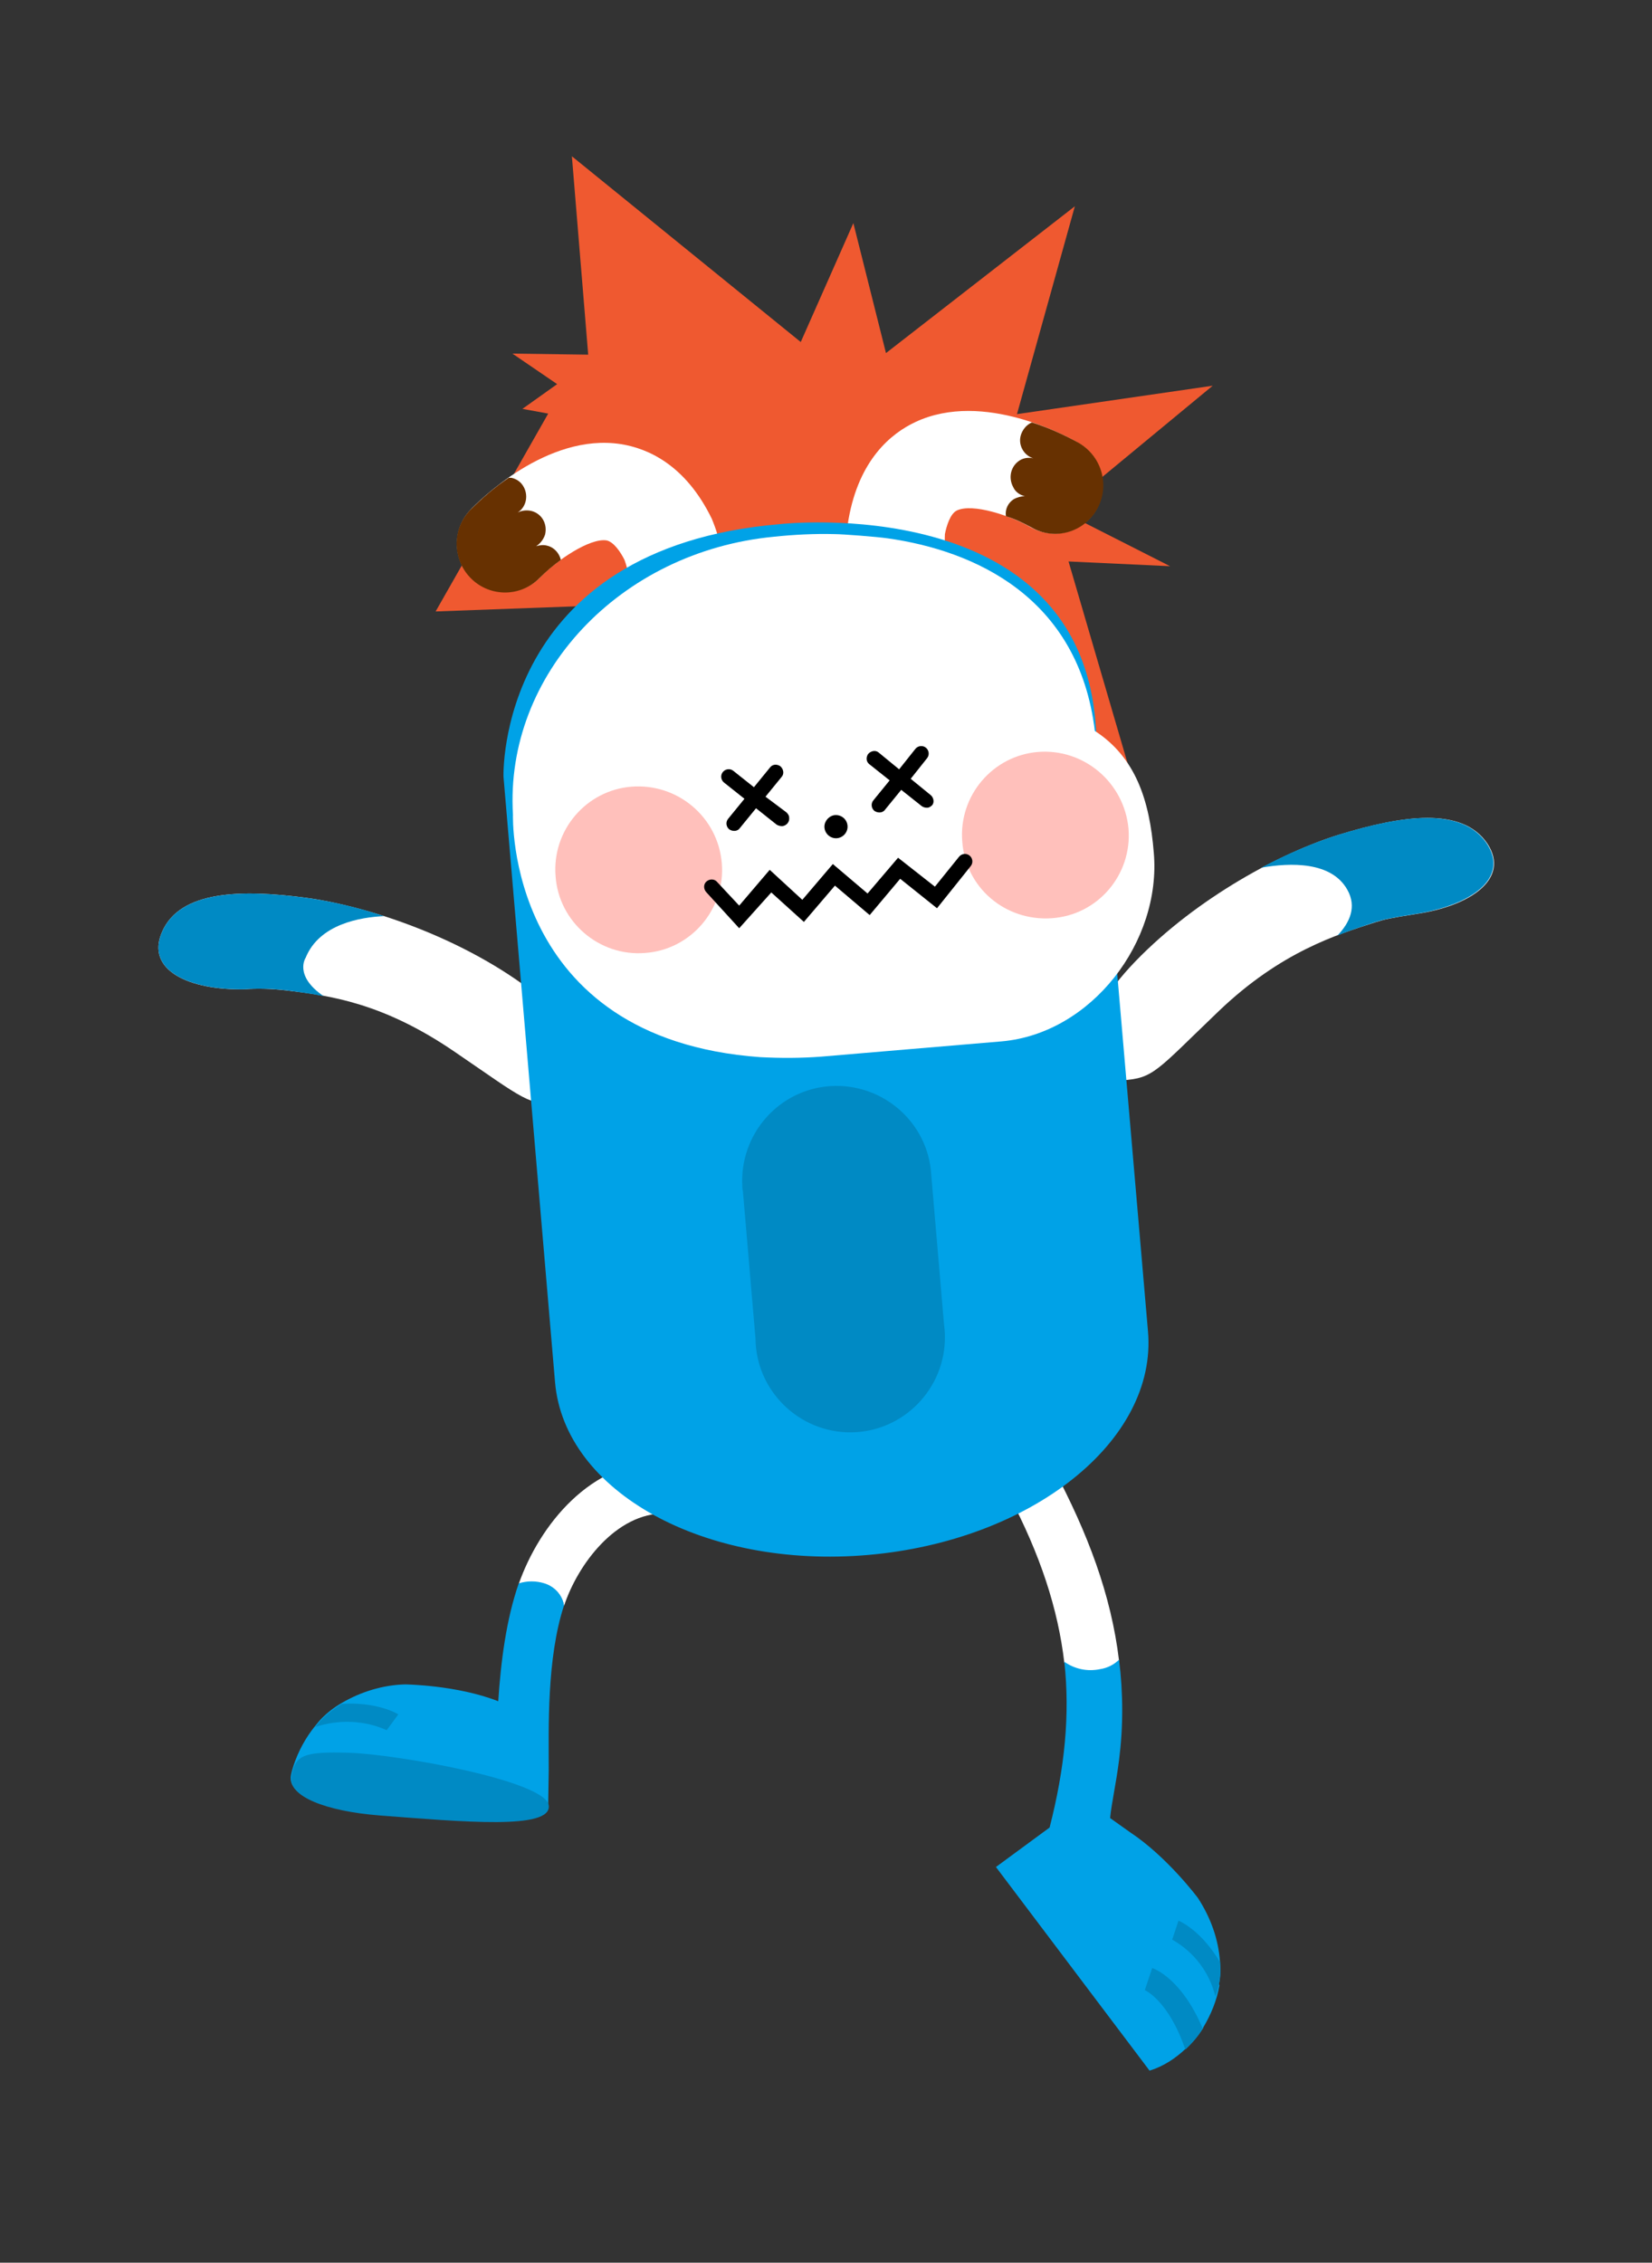 <?xml version="1.0" encoding="utf-8"?>
<!-- Generator: Adobe Illustrator 23.0.2, SVG Export Plug-In . SVG Version: 6.00 Build 0)  -->
<svg version="1.1" id="레이어_1" xmlns="http://www.w3.org/2000/svg" xmlns:xlink="http://www.w3.org/1999/xlink" x="0px"
	 y="0px" viewBox="0 0 314 430" style="enable-background:new 0 0 314 430;" xml:space="preserve">
<rect x="0" y="0" width="314" height="430" fill="#333333" stroke="none"/>
<style type="text/css">
	.st0{fill:#EF5930;}
	.st1{fill:#FFFFFF;}
	.st2{fill:#00A2E7;}
	.st3{fill:#008AC4;}
	.st4{fill:#673101;}
	.st5{fill:#FFC0BB;}
</style>
<title>자산 1</title>
<polygon class="st0" points="166.2,132.5 174.3,143.9 177.1,126 214.6,146 203.1,106.7 222.4,107.6 201.7,97.1 230.5,73.3 
	193.3,78.7 204.3,39.2 168.4,67.1 162.2,42.4 152.2,65 108.7,29.7 111.8,67.4 97.4,67.2 105.9,73 99.3,77.7 104.2,78.6 82.8,116.2 
	118.2,114.9 110.2,137.3 125.8,136.6 133,165.2 "/>
<g>
	<path class="st1" d="M209.1,317.4c1.4-0.2,2.7-0.8,3.6-1.8c-1.5-12.6-6-24.3-12.4-36.4c-3-5.6-11.5-0.6-8.5,5
		c5.9,11.2,9.3,21.5,10.5,31.8C204.3,317.4,206.8,317.9,209.1,317.4z"/>
	<path class="st2" d="M231.7,377c0.3-1.3,0.3-2.7,0.2-4v-0.1c-0.3-4.4-1.8-8.5-4.2-12.2c0,0-5.8-7.8-12.9-12.5l-3.8-2.7
		c0.3-3,1.1-6.3,1.7-11c0.8-6.3,0.8-12.7,0-19.1c-1,1-2.3,1.6-3.6,1.8c-2.4,0.5-4.8,0-6.8-1.4c1.1,10,0.1,20.2-2.8,31.5l-10.2,7.5
		l29.2,38.7c2.6-0.8,4.9-2.3,6.9-4.2l0,0c0.2-0.2,0.4-0.5,0.7-0.7s0.3-0.4,0.5-0.5c0.8-0.8,1.5-1.8,2.1-2.7v-0.1
		c1.5-2.5,2.6-5.2,3.1-8.1C231.7,377.3,231.7,377.2,231.7,377z"/>
	<g>
		<path class="st3" d="M231,379.4c0.8-2,1.1-4.3,0.9-6.5c-3.5-5.9-7.4-7.7-7.9-7.9l-1.2,3.6C226.9,370.9,229.9,374.8,231,379.4z"/>
		<path class="st3" d="M228.6,385.5c-3.9-9.3-9-11.3-9.6-11.5l-1.4,4.2c0,0,4.5,1.9,7.7,11.3C226.6,388.3,227.7,387,228.6,385.5z"/>
	</g>
</g>
<g>
	<path class="st1" d="M126.4,277.7c-14.1-0.2-23.9,12.2-27.8,23.3c1.6-0.5,3.3-0.5,4.9,0c1.9,0.6,3.4,2.2,3.7,4.2
		c2.6-7.9,9.9-17.7,19.2-17.6C132.8,287.6,132.8,277.8,126.4,277.7z"/>
	<path class="st2" d="M107.2,305.1c-0.3-2-1.8-3.6-3.7-4.2c-1.6-0.5-3.3-0.5-4.9,0c-2.4,6.9-3.4,14.9-3.9,22.4l0,0
		c-7.9-3.1-17.7-3.2-17.7-3.2c-4.2,0.1-8.4,1.4-12,3.5c-1.4,0.8-2.7,1.8-3.8,2.9c-0.5,0.5-0.9,1-1.3,1.5c-1.8,2.2-3.2,4.8-4.1,7.5
		c-0.2,0.6-0.4,1.3-0.5,1.9c-0.7,3.9,6.6,6.6,16.7,7.3c15.7,1.2,32.7,2.7,32.2-1.9l0,0c0,0,0.1-6.3,0.1-6.4
		C104.3,328.4,103.9,315.2,107.2,305.1z"/>
	<path class="st3" d="M55.4,337.6c0.7-4,2.1-4.8,11.1-4.5s37.2,5.3,37.8,10s-16.4,3.1-32.2,1.9C62,344.2,54.7,341.4,55.4,337.6z"/>
	<path class="st3" d="M73.5,328.8l2.2-3c-0.4-0.3-4.3-2.4-10.7-2c-1.4,0.8-2.7,1.8-3.8,2.9c-0.5,0.5-0.9,1-1.3,1.5
		C64.4,326.7,69.3,326.9,73.5,328.8z"/>
</g>
<g>
	<path class="st1" d="M178.8,124.9l0.3-0.2c4.3-2.8,5.5-8.5,2.7-12.8c-2.2-3.4-2.3-8.7-2.2-10.4c0.3-1.5,1-3.9,2.3-4.5
		c3-1.4,10.2,1,14,3.2c4.4,2.5,10,1,12.5-3.4l0,0c2.5-4.4,1-10.1-3.4-12.6c-1.8-1.1-18-10.1-31-4c-4.7,2.2-10.7,7.2-12.7,18.4
		l-0.1,0.6c-0.1,1.3-1.2,13.2,5,22.8C168.9,126.2,174.5,127.5,178.8,124.9z"/>
	<path class="st4" d="M192.8,94.8c0.6-0.3,1.3-0.5,2-0.5c-0.9-0.2-1.8-0.8-2.2-1.7c-1-1.8-0.5-4,1.2-5.1c0.8-0.5,1.7-0.6,2.6-0.4
		c-1.9-0.6-3-2.7-2.3-4.6c0.3-0.8,0.8-1.5,1.6-2c0.2-0.1,0.3-0.2,0.5-0.2c3.1,1,6,2.3,8.9,3.9c4.4,2.6,5.9,8.2,3.4,12.6
		s-8.1,6-12.5,3.4l0,0c-1.5-0.8-3.1-1.6-4.8-2.1C191,96.8,191.6,95.5,192.8,94.8z"/>
</g>
<g>
	<path class="st1" d="M125.9,128.7c-0.1,0-0.2,0-0.3-0.1c-4.9-1.5-7.6-6.7-6.1-11.6c1.2-3.9-0.2-9-0.8-10.6c-0.7-1.4-2-3.4-3.4-3.7
		c-3.2-0.5-9.5,3.8-12.6,7c-3.5,3.6-9.3,3.8-13,0.3l0,0c-3.7-3.5-3.8-9.4-0.3-13.1c1.4-1.5,14.5-14.7,28.6-12.5
		c5.1,0.8,12.3,3.9,17.3,14.2l0.2,0.5c0.5,1.2,4.8,12.3,1.5,23.3C135.6,127.2,130.7,130,125.9,128.7z"/>
	<path class="st4" d="M104,103.7c-0.7-0.2-1.4-0.1-2.1,0.1c0.8-0.5,1.4-1.3,1.7-2.2c0.5-2-0.6-4-2.6-4.5c-0.9-0.2-1.8-0.1-2.6,0.3
		c1.7-1.1,2.1-3.4,1-5.1c-0.5-0.8-1.3-1.3-2.2-1.5c-0.2,0-0.4,0-0.5,0c-2.7,1.8-5.1,3.9-7.4,6.2c-3.5,3.7-3.3,9.5,0.3,13
		c3.6,3.5,9.4,3.5,13-0.2l0,0c1.2-1.2,2.6-2.4,4-3.4C106.3,105.1,105.3,104,104,103.7z"/>
</g>
<g>
	<path class="st1" d="M112.4,205.6c0,0,1.6-7.7-12-17.8s-31.1-15.7-42.3-17.2c-12.2-1.6-23.9-1.4-27.3,6.5
		c-3.2,7.3,5.2,11.1,15.6,10.9c2.6-0.2,5.3-0.1,7.9,0.2c8.5,1,18.5,2.4,32,11.6s14.2,10.4,20.2,9.8S112.4,205.6,112.4,205.6z"/>
	<path class="st3" d="M73,174.1c-4.8-1.6-9.8-2.8-14.9-3.5c-12.2-1.6-23.9-1.4-27.3,6.5c-3.2,7.3,5.2,11.1,15.7,10.9
		c2.6-0.2,5.3-0.1,7.9,0.2c2.2,0.3,4.6,0.6,7.1,1.1c-5.7-3.9-3.4-7.3-3.4-7.3C60.7,175.6,68.5,174.3,73,174.1z"/>
</g>
<g>
	<path class="st1" d="M206.9,202.2c0,0-2.9-7.3,8.9-19.5s28-20.8,38.8-24.1c11.8-3.6,23.3-5.4,28.1,1.7c4.4,6.7-3.2,11.9-13.6,13.4
		c-5,0.8-5.9,1-7.8,1.6c-7.1,2.3-17.8,5.5-29.7,16.9s-12.3,12.7-18.3,13.1S206.9,202.2,206.9,202.2z"/>
	<path class="st3" d="M261.2,175.3c1.9-0.6,2.8-0.8,7.8-1.6c10.4-1.6,18-6.7,13.6-13.4c-4.8-7.1-16.3-5.3-28.1-1.7
		c-5.1,1.6-10.1,3.8-14.8,6.3c5.6-1,13.4-1.2,16.4,4.2c1.8,3.2,0.5,6.2-1.9,8.7C256.8,176.7,259.2,176,261.2,175.3z"/>
</g>
<g>
	<path class="st2" d="M218.2,253l-6.1-70.9l-3.8-43.7c-2.7-45.3-60-38.8-60-38.8c-54,4.5-52.6,48-52.6,48l4.1,48.1l5.7,67l0,0
		c1.8,20.8,28.4,35.5,59.5,32.8S220,273.8,218.2,253z"/>
	<path class="st3" d="M177,223.2c-0.6-9.9-9.2-17.4-19.1-16.8s-17.4,9.2-16.8,19.1c0,0.3,0,0.5,0.1,0.8l2.4,28.1l0,0
		c0.1,9.9,8.3,17.9,18.2,17.8s17.9-8.3,17.8-18.2c0-0.9-0.1-1.8-0.2-2.7L177,223.2L177,223.2z"/>
</g>
<path class="st1" d="M208.1,138.9c-3.1-25.6-23.1-34.3-39.4-36.6c-2.1-0.3-8.6-0.8-10.1-0.8c-3.8-0.1-7.7,0.1-11.5,0.5
	c-29.3,2.8-51.2,26.2-49.6,52.8l0,0c0,0-1.5,42.6,47,46.1c3.9,0.2,7.7,0.2,11.6-0.1l34.3-2.9c17-1.5,30.4-18.9,28.9-35.9l0,0
	C218.5,152,215.8,143.9,208.1,138.9z"/>
<g>
	<path class="st5" d="M137.2,164.1c0.7,8.7-5.9,16.4-14.6,17c-8.7,0.7-16.4-5.9-17-14.6c-0.7-8.7,5.8-16.3,14.4-17
		C128.8,148.8,136.5,155.3,137.2,164.1C137.2,164,137.2,164.1,137.2,164.1z"/>
	<path class="st5" d="M214.5,157.5c0.7,8.7-5.8,16.4-14.6,17s-16.4-5.8-17-14.6c-0.7-8.7,5.8-16.3,14.4-17
		C206,142.2,213.7,148.7,214.5,157.5z"/>
</g>
<g>
	<path d="M161.1,157.1c0,1.2-1,2.2-2.2,2.2s-2.2-1-2.2-2.2c0-1.1,0.9-2.1,2-2.2C160,154.8,161.1,155.8,161.1,157.1z"/>
	<path d="M140.5,176.4l-6.3-6.9c-0.5-0.6-0.5-1.5,0.1-2l0,0c0.6-0.5,1.5-0.5,2,0.1l4.2,4.5l5.8-6.8l6.2,5.7l5.8-6.8l6.6,5.6l5.8-6.8
		l7,5.5l4.6-5.7c0.5-0.6,1.4-0.7,2-0.2s0.7,1.4,0.2,2l0,0l-6.4,8l-7-5.6l-5.8,6.9l-6.6-5.6l-5.9,6.9l-6.2-5.6L140.5,176.4z"/>
	<path d="M145.5,151.4l3.1-3.8c0.5-0.6,0.3-1.5-0.3-2c-0.6-0.4-1.4-0.4-1.9,0.2l-3.1,3.8l-3.9-3.1c-0.6-0.5-1.5-0.4-2,0.2
		c-0.5,0.6-0.4,1.5,0.2,2l3.9,3.1l-3.1,3.8c-0.5,0.6-0.4,1.5,0.2,2l0,0c0.3,0.2,0.6,0.3,1,0.3s0.8-0.2,1-0.5l3.1-3.8l3.9,3.1
		c0.3,0.2,0.7,0.3,1.1,0.3c0.8-0.1,1.4-0.8,1.3-1.6c0-0.4-0.2-0.7-0.5-1L145.5,151.4z"/>
	<path d="M176.9,151.1l-3.8-3.1l3.1-3.9c0.5-0.6,0.4-1.5-0.2-2s-1.5-0.4-2,0.2l-3.1,3.9L167,143c-0.6-0.5-1.5-0.3-2,0.3
		c-0.4,0.6-0.4,1.4,0.2,1.9l3.9,3.1l-3.1,3.8c-0.5,0.6-0.4,1.5,0.2,2l0,0c0.3,0.2,0.6,0.3,1,0.3s0.8-0.2,1-0.5l3.1-3.8l3.9,3.1
		c0.3,0.2,0.6,0.3,1,0.3s0.7-0.2,1-0.5C177.6,152.5,177.5,151.6,176.9,151.1z"/>
</g>
</svg>
